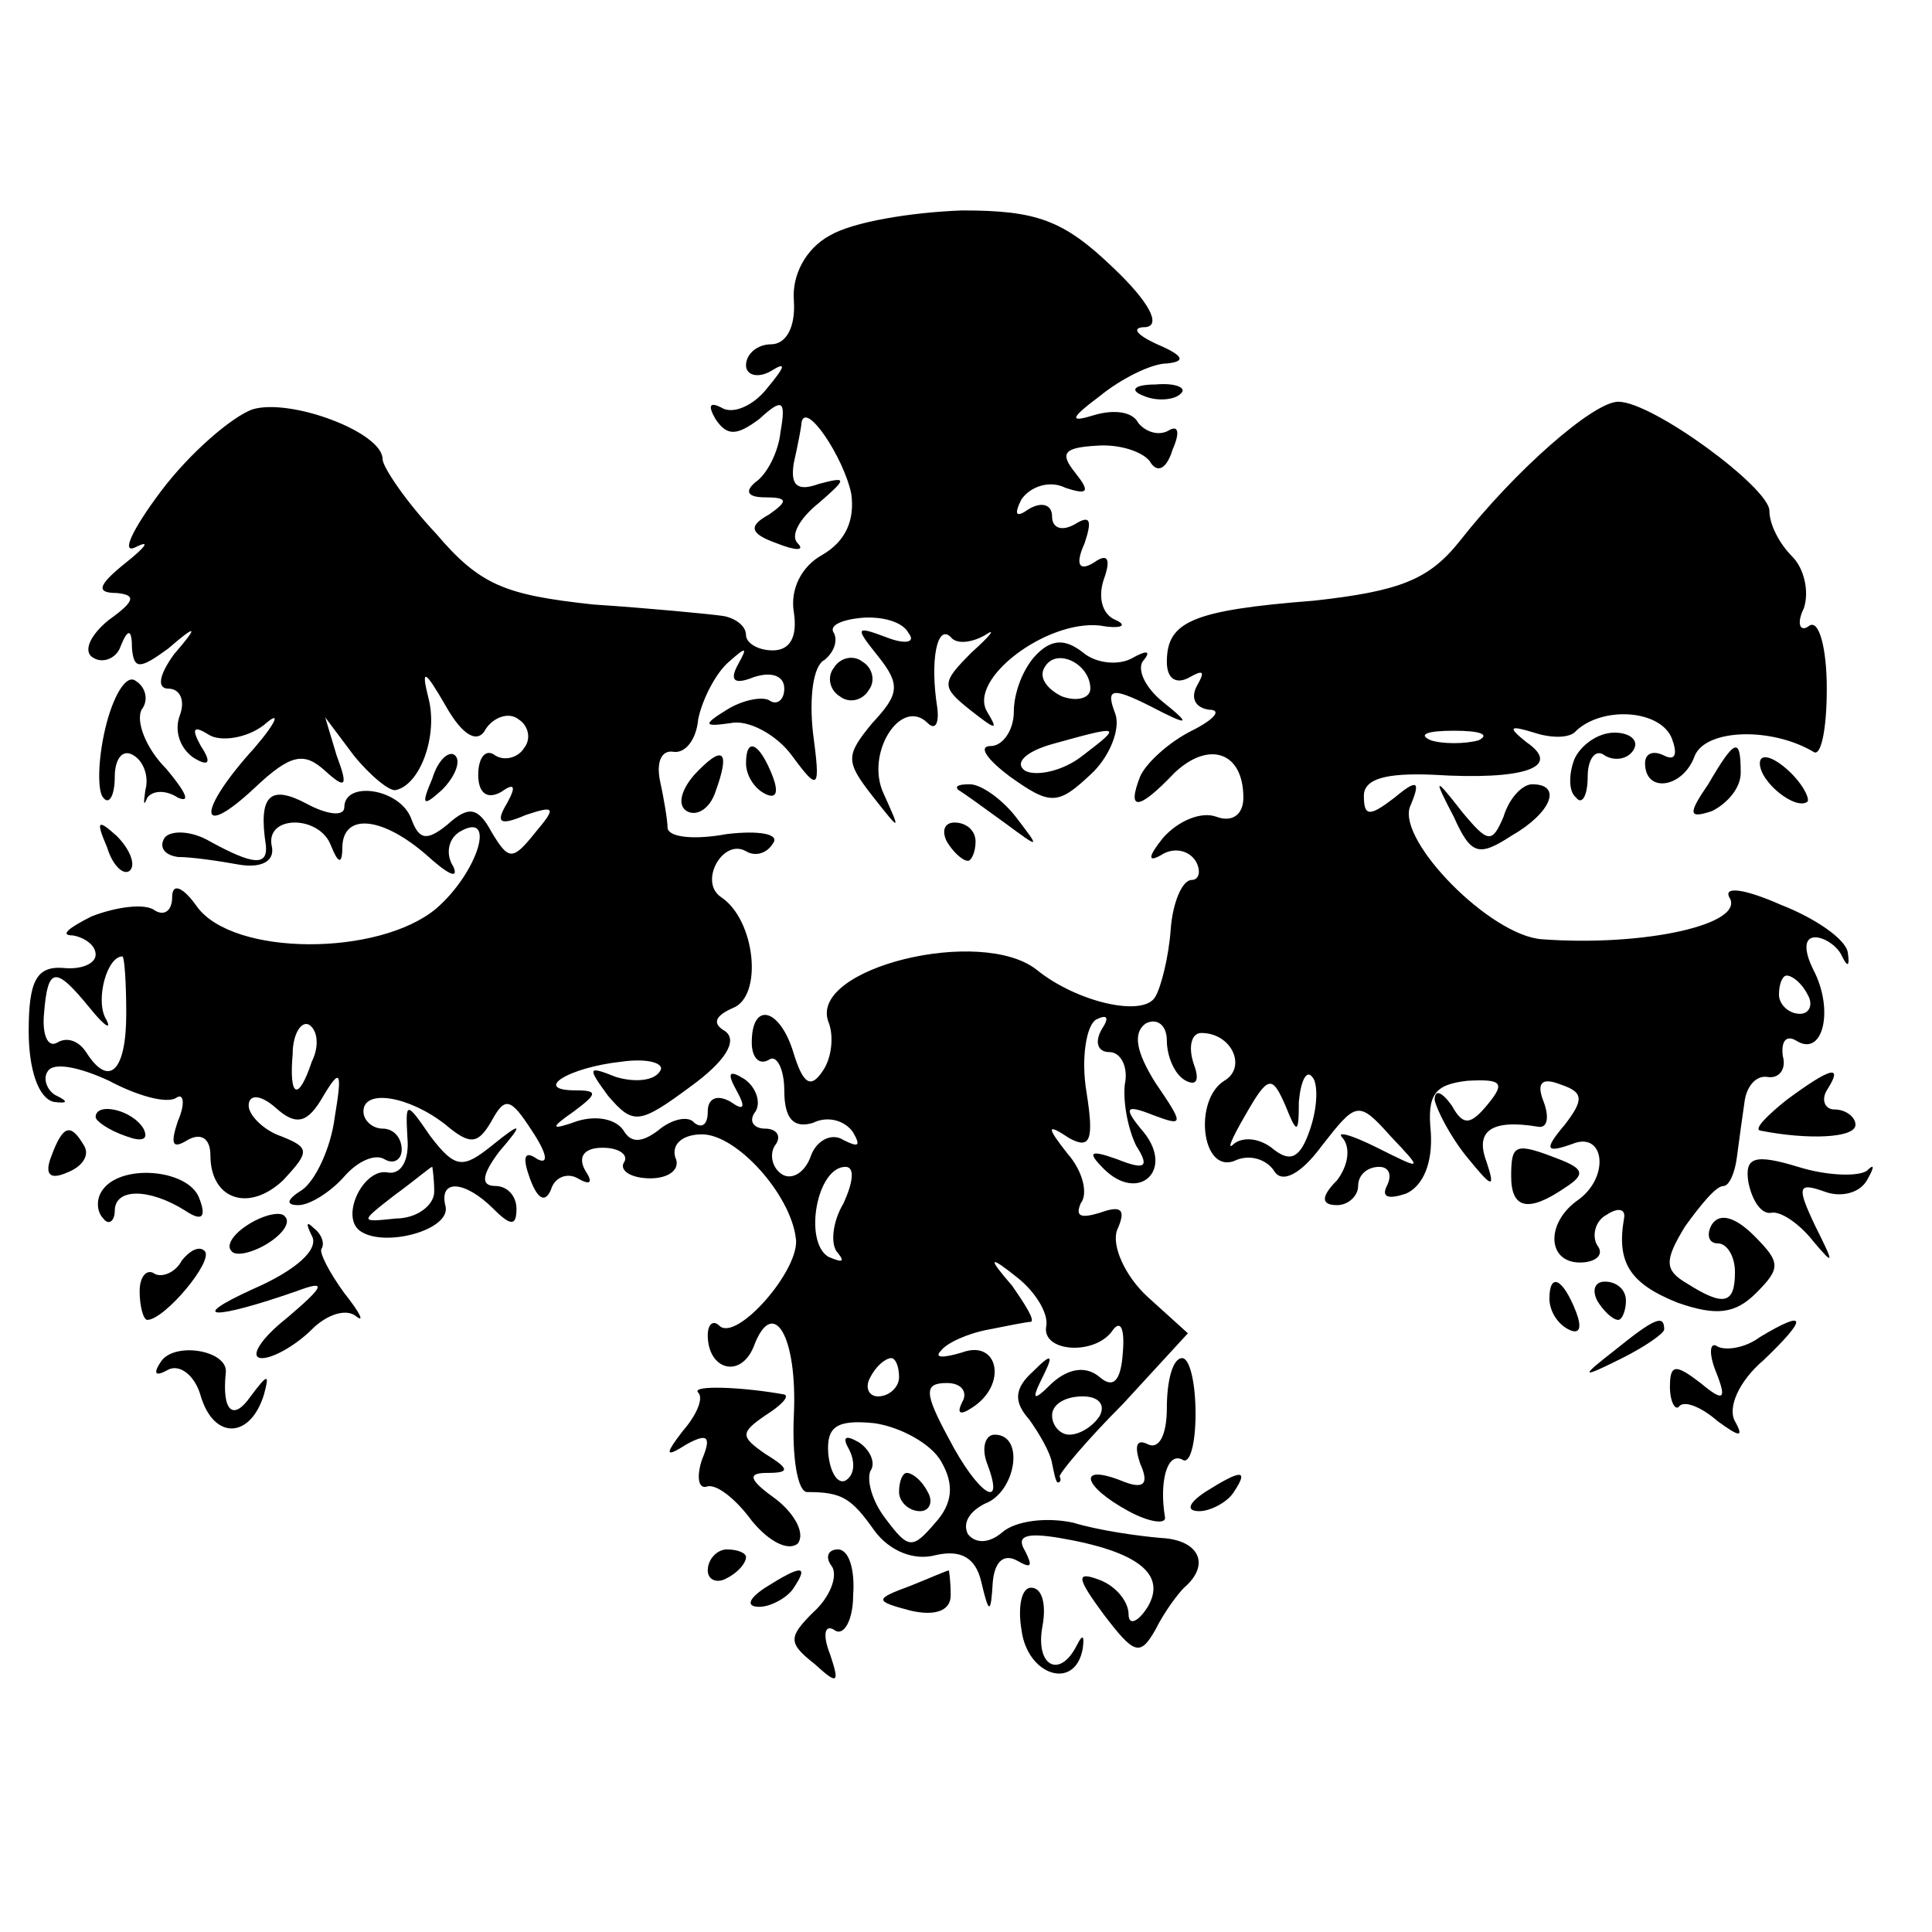 <?xml version="1.0" standalone="no"?>
<!DOCTYPE svg PUBLIC "-//W3C//DTD SVG 20010904//EN"
 "http://www.w3.org/TR/2001/REC-SVG-20010904/DTD/svg10.dtd">
<svg version="1.0" xmlns="http://www.w3.org/2000/svg"
 width="101pt" height="101pt" viewBox="0 0 101 101"
 preserveAspectRatio="xMidYMid meet">
<g transform="translate(0,101) scale(0.1,-0.1)"
fill="#000000" stroke="none">
<path d="M434 887 c-13 -7 -20 -21 -19 -34 1 -14 -4 -23 -12 -23 -7 0 -13 -5
-13 -11 0 -5 6 -7 13 -3 8 5 8 3 -2 -9 -7 -9 -18 -14 -24 -10 -6 3 -7 1 -3 -6
6 -9 11 -9 23 0 12 11 14 10 11 -7 -1 -10 -7 -22 -13 -26 -6 -5 -4 -8 5 -8 12
0 12 -2 2 -9 -11 -6 -10 -10 4 -15 10 -4 15 -4 11 0 -4 4 1 13 11 21 15 13 15
14 0 10 -11 -4 -15 -1 -13 11 2 9 4 19 4 21 2 12 22 -18 26 -37 2 -14 -3 -25
-15 -32 -11 -6 -17 -18 -15 -30 2 -13 -2 -20 -11 -20 -8 0 -14 4 -14 8 0 5 -6
9 -12 10 -7 1 -38 4 -68 6 -46 5 -59 10 -82 37 -16 17 -28 35 -28 39 0 14 -48
32 -68 26 -11 -4 -33 -23 -48 -43 -15 -20 -21 -33 -13 -29 8 4 5 0 -5 -8 -15
-12 -16 -16 -5 -16 10 -1 10 -4 -4 -14 -10 -8 -14 -17 -8 -20 5 -3 12 0 14 6
4 10 6 9 6 -1 1 -11 4 -11 19 0 15 13 16 12 3 -3 -8 -11 -9 -18 -3 -18 6 0 9
-6 6 -14 -3 -8 0 -17 7 -22 8 -5 10 -3 4 6 -5 9 -4 11 4 6 6 -4 20 -2 29 5 9
8 7 2 -5 -12 -30 -33 -30 -49 0 -21 19 18 26 19 37 9 11 -10 12 -8 6 8 l-6 20
15 -20 c9 -11 19 -19 22 -18 13 3 22 29 17 48 -4 16 -2 15 9 -4 9 -16 17 -20
21 -12 4 6 12 9 17 5 5 -3 7 -10 3 -15 -3 -5 -10 -7 -15 -4 -5 4 -9 -1 -9 -10
0 -10 5 -13 12 -9 7 5 8 3 3 -6 -6 -10 -4 -12 10 -6 15 5 16 4 5 -9 -12 -15
-14 -15 -23 0 -7 13 -12 14 -23 4 -11 -9 -15 -8 -19 3 -6 16 -35 20 -35 6 0
-5 -9 -4 -20 2 -19 10 -25 4 -21 -22 1 -11 -7 -10 -29 2 -10 6 -21 6 -24 2 -3
-5 0 -9 7 -10 7 0 21 -2 32 -4 12 -2 19 2 17 10 -3 16 25 16 31 0 4 -10 6 -10
6 0 1 17 21 15 44 -5 11 -10 17 -13 14 -6 -4 6 -3 14 3 18 20 12 10 -21 -12
-40 -30 -25 -106 -25 -125 1 -7 10 -13 13 -13 5 0 -7 -4 -10 -9 -7 -5 4 -20 2
-33 -3 -12 -6 -17 -10 -10 -10 6 -1 12 -5 12 -10 0 -5 -8 -8 -17 -7 -14 1 -18
-7 -18 -33 0 -20 5 -35 13 -37 7 -1 8 0 2 3 -5 2 -8 9 -5 13 3 5 17 2 32 -5
15 -8 30 -12 35 -9 4 3 5 -3 1 -12 -4 -12 -3 -15 5 -10 7 4 12 1 12 -8 0 -23
20 -30 38 -13 14 15 14 17 -1 23 -9 3 -17 11 -17 16 0 6 6 6 14 -1 11 -10 17
-8 25 6 9 15 10 13 6 -11 -2 -16 -10 -33 -17 -38 -8 -5 -9 -8 -2 -8 6 0 17 7
24 15 7 8 16 12 21 9 5 -3 9 0 9 5 0 6 -4 11 -10 11 -5 0 -10 4 -10 9 0 12 24
8 43 -7 13 -11 17 -10 24 2 7 13 10 12 21 -5 8 -12 9 -18 3 -15 -7 5 -8 1 -4
-10 4 -11 8 -13 11 -6 2 7 9 9 14 6 7 -4 8 -2 4 4 -4 7 -1 12 9 12 9 0 14 -4
11 -8 -2 -4 4 -8 14 -8 10 0 16 5 13 11 -2 7 4 12 14 12 18 0 46 -31 49 -54 3
-16 -31 -55 -40 -46 -3 3 -6 1 -6 -5 0 -18 17 -23 24 -6 10 27 23 6 21 -36 -1
-22 2 -40 7 -40 18 0 23 -3 35 -20 8 -11 21 -16 32 -13 13 3 21 -1 24 -14 4
-17 5 -17 6 0 1 11 6 15 13 11 7 -4 8 -3 4 5 -5 8 0 10 18 7 41 -7 56 -19 46
-36 -5 -8 -10 -10 -10 -4 0 7 -7 15 -15 18 -13 5 -12 1 2 -18 16 -21 19 -22
27 -8 5 10 12 19 15 22 14 12 8 25 -12 26 -12 1 -33 4 -46 8 -14 3 -30 1 -37
-5 -7 -6 -14 -6 -18 -1 -3 6 1 12 9 16 16 6 21 36 5 36 -5 0 -7 -7 -4 -15 10
-26 -5 -16 -20 13 -13 24 -13 29 -1 29 8 0 11 -5 8 -10 -3 -6 -1 -7 5 -3 19
12 14 36 -5 29 -10 -3 -15 -3 -11 1 3 4 14 9 25 11 10 2 20 4 22 4 2 1 -3 9
-10 19 -13 15 -12 16 3 4 10 -8 16 -19 15 -25 -3 -14 26 -16 35 -2 4 5 6 0 5
-12 -1 -15 -5 -19 -12 -13 -7 6 -16 5 -25 -3 -10 -10 -11 -9 -5 3 6 12 5 13
-5 3 -10 -9 -10 -16 -2 -25 5 -7 11 -17 12 -23 1 -5 2 -10 3 -10 1 0 2 1 1 3
-1 1 14 19 33 38 l34 37 -21 19 c-12 11 -19 27 -16 35 5 11 2 13 -9 9 -10 -3
-13 -2 -10 5 4 5 1 17 -7 26 -11 14 -11 16 1 8 11 -6 13 -1 9 24 -3 18 0 35 5
38 6 3 7 1 3 -5 -4 -7 -2 -12 4 -12 6 0 10 -8 8 -17 -1 -10 2 -24 6 -32 7 -11
5 -13 -10 -7 -14 5 -16 4 -7 -5 18 -18 37 -1 21 19 -11 13 -10 15 5 9 16 -6
16 -5 1 17 -10 16 -12 26 -5 31 6 3 11 -1 11 -9 0 -8 4 -18 10 -21 6 -3 7 1 4
9 -3 9 -1 16 4 16 16 0 24 -18 12 -25 -16 -10 -12 -48 5 -42 8 4 17 1 21 -5 4
-7 14 -2 25 13 18 23 19 24 36 5 17 -18 17 -18 -7 -6 -14 7 -22 9 -18 5 4 -5
3 -14 -3 -22 -9 -9 -8 -13 0 -13 6 0 11 5 11 10 0 6 5 10 11 10 5 0 7 -4 4
-10 -3 -6 1 -7 10 -4 9 4 14 16 13 32 -2 20 2 25 19 27 18 1 20 -1 11 -12 -9
-11 -13 -12 -19 -1 -5 7 -9 9 -9 3 1 -5 8 -19 17 -30 13 -16 15 -17 10 -2 -6
16 3 22 27 18 5 -1 6 5 3 13 -4 10 -1 13 9 9 12 -4 12 -8 2 -21 -11 -13 -10
-15 4 -10 17 7 20 -18 2 -30 -16 -12 -15 -32 2 -32 8 0 13 4 9 9 -3 5 -1 13 5
16 6 4 10 3 9 -2 -4 -23 3 -34 28 -44 20 -7 30 -6 41 5 13 13 13 16 -1 30 -10
10 -18 12 -22 6 -3 -5 -2 -10 3 -10 5 0 9 -7 9 -15 0 -17 -6 -18 -25 -6 -12 7
-12 12 -1 30 8 11 16 21 20 21 3 0 6 7 7 15 1 8 3 22 4 29 1 8 6 14 12 13 6
-1 10 4 8 11 -1 8 2 11 7 8 14 -9 20 16 9 37 -5 10 -5 17 1 17 5 0 12 -5 14
-10 3 -6 4 -5 3 2 -1 7 -17 18 -35 25 -18 8 -30 10 -27 4 9 -14 -44 -26 -98
-22 -27 2 -75 51 -69 69 6 14 4 15 -8 5 -13 -10 -16 -10 -16 1 0 9 12 12 36
11 48 -3 68 4 49 17 -10 8 -9 9 4 5 9 -3 19 -3 22 1 14 13 44 11 50 -4 3 -8 2
-12 -4 -9 -6 3 -10 1 -10 -4 0 -16 20 -13 26 4 6 14 40 15 62 2 4 -3 7 12 7
33 0 21 -4 36 -9 33 -5 -4 -7 1 -3 9 3 9 0 21 -6 27 -7 7 -12 17 -12 24 0 12
-61 57 -79 57 -13 0 -54 -36 -83 -73 -16 -20 -31 -26 -76 -31 -64 -5 -77 -11
-77 -32 0 -9 5 -12 12 -8 7 4 8 3 4 -4 -4 -7 -1 -12 6 -13 7 0 3 -5 -9 -11
-12 -6 -24 -17 -27 -24 -7 -18 -1 -18 18 2 18 17 36 11 36 -13 0 -9 -6 -13
-14 -10 -8 3 -20 -2 -28 -11 -8 -10 -8 -13 -1 -9 6 4 14 3 18 -3 3 -5 2 -10
-2 -10 -5 0 -10 -12 -11 -26 -1 -14 -5 -30 -8 -35 -6 -11 -41 -3 -62 14 -29
23 -119 1 -109 -27 3 -7 2 -19 -3 -26 -6 -9 -10 -7 -15 9 -7 24 -22 28 -22 6
0 -8 4 -12 9 -9 4 3 8 -5 8 -16 0 -15 5 -20 15 -17 8 4 17 1 21 -5 4 -7 3 -8
-5 -4 -6 4 -14 0 -17 -8 -3 -9 -10 -13 -15 -10 -5 3 -7 10 -4 15 4 5 1 9 -5 9
-6 0 -9 4 -5 9 3 5 0 13 -6 17 -8 5 -9 3 -4 -6 5 -9 4 -11 -3 -6 -7 4 -12 2
-12 -5 0 -7 -3 -9 -7 -6 -3 4 -12 2 -19 -4 -8 -6 -14 -7 -18 0 -4 6 -14 8 -24
5 -14 -5 -15 -4 -2 5 12 9 13 11 1 11 -23 0 -4 12 24 15 14 2 23 -1 20 -5 -3
-5 -13 -6 -23 -3 -15 6 -15 5 -4 -10 13 -15 16 -15 43 5 18 13 25 24 18 29 -7
4 -5 8 4 12 16 6 12 46 -6 58 -12 8 1 31 13 24 5 -3 11 -1 14 4 4 5 -7 7 -24
5 -16 -3 -30 -2 -31 3 0 4 -2 16 -4 25 -2 10 1 16 7 15 6 -1 12 6 13 17 2 10
9 24 16 30 9 8 10 8 5 -1 -5 -9 -2 -11 8 -7 9 3 16 1 16 -6 0 -6 -4 -9 -8 -6
-4 2 -14 0 -22 -5 -13 -8 -12 -9 2 -7 9 2 24 -6 32 -17 14 -19 15 -18 11 12
-2 18 0 35 6 38 5 4 7 10 5 14 -3 4 4 7 14 8 11 1 22 -2 25 -8 4 -5 -2 -6 -12
-2 -16 6 -16 5 -4 -10 12 -15 11 -20 -3 -35 -14 -17 -14 -20 0 -38 15 -19 15
-19 6 1 -10 21 9 51 23 37 4 -4 6 0 5 8 -4 25 0 44 7 37 3 -4 11 -3 18 1 6 4
3 0 -7 -9 -16 -16 -16 -18 -1 -30 14 -11 15 -11 9 -1 -10 17 31 48 59 45 11
-2 15 0 8 3 -7 3 -9 12 -6 21 4 11 2 14 -5 9 -8 -5 -10 -1 -5 10 4 12 3 15 -5
10 -7 -4 -12 -2 -12 4 0 6 -5 8 -12 4 -7 -5 -8 -3 -4 5 5 7 15 10 23 6 12 -4
13 -2 5 8 -8 10 -6 13 11 14 12 1 24 -3 28 -8 4 -7 9 -4 12 6 4 9 3 13 -2 10
-5 -3 -12 -1 -16 4 -3 6 -13 7 -23 4 -13 -4 -13 -2 3 10 11 9 27 17 35 17 10
1 9 4 -5 10 -11 5 -14 9 -6 9 8 1 2 13 -17 31 -26 25 -40 30 -79 30 -27 -1
-57 -6 -69 -13z m339 -264 c-7 -2 -19 -2 -25 0 -7 3 -2 5 12 5 14 0 19 -2 13
-5z m-707 -143 c0 -30 -9 -39 -21 -20 -4 6 -10 8 -15 5 -5 -3 -8 4 -7 15 2 25
6 25 24 3 8 -10 12 -12 8 -5 -5 10 1 32 9 32 1 0 2 -13 2 -30z m879 10 c3 -5
1 -10 -4 -10 -6 0 -11 5 -11 10 0 6 2 10 4 10 3 0 8 -4 11 -10z m-782 -35 c-7
-21 -12 -19 -10 4 0 11 5 18 9 15 4 -3 5 -11 1 -19z m516 -21 c1 11 4 17 7 13
3 -3 3 -15 -1 -27 -5 -15 -10 -18 -19 -11 -7 6 -16 7 -21 3 -4 -4 -1 3 6 15
12 21 14 21 21 5 6 -15 7 -15 7 2z m-238 -53 c-6 -10 -7 -22 -3 -26 4 -5 2 -5
-5 -2 -13 8 -6 47 9 47 5 0 4 -8 -1 -19z m29 -91 c0 -5 -5 -10 -11 -10 -5 0
-7 5 -4 10 3 6 8 10 11 10 2 0 4 -4 4 -10z m105 -20 c-3 -5 -10 -10 -16 -10
-5 0 -9 5 -9 10 0 6 7 10 16 10 8 0 12 -4 9 -10z m-83 -24 c7 -12 6 -22 -3
-32 -12 -14 -14 -14 -26 2 -7 9 -10 20 -8 25 3 4 0 11 -6 15 -7 4 -9 3 -5 -4
3 -6 3 -13 -2 -16 -4 -2 -8 4 -9 14 -1 14 4 18 24 16 14 -2 30 -11 35 -20z"/>
<path d="M470 230 c0 -5 5 -10 11 -10 5 0 7 5 4 10 -3 6 -8 10 -11 10 -2 0 -4
-4 -4 -10z"/>
<path d="M598 803 c7 -3 16 -2 19 1 4 3 -2 6 -13 5 -11 0 -14 -3 -6 -6z"/>
<path d="M542 668 c-7 -7 -12 -20 -12 -30 0 -10 -6 -18 -12 -18 -7 0 -2 -7 10
-16 21 -15 25 -15 42 1 10 9 16 24 13 32 -5 13 -2 14 18 4 21 -11 22 -10 7 2
-10 8 -14 18 -10 22 4 5 1 5 -6 1 -7 -4 -19 -3 -26 3 -9 7 -16 7 -24 -1z m28
-18 c0 -5 -7 -7 -15 -4 -8 4 -12 10 -9 15 6 11 24 2 24 -11z m-4 -35 c-10 -8
-24 -11 -30 -8 -6 4 0 10 14 14 36 10 37 10 16 -6z"/>
<path d="M436 661 c-4 -5 -2 -12 3 -15 5 -4 12 -2 15 3 4 5 2 12 -3 15 -5 4
-12 2 -15 -3z"/>
<path d="M55 629 c-4 -17 -4 -33 -1 -36 3 -4 6 1 6 11 0 9 4 15 10 11 5 -3 8
-11 6 -18 -1 -7 -1 -9 1 -4 3 4 10 4 16 0 7 -3 4 3 -6 15 -11 11 -16 25 -13
31 4 5 2 12 -3 15 -5 4 -12 -8 -16 -25z"/>
<path d="M823 613 c-3 -8 -3 -17 1 -20 3 -4 6 1 6 11 0 9 4 15 9 11 5 -3 12
-2 15 3 3 5 -2 9 -10 9 -9 0 -18 -7 -21 -14z"/>
<path d="M226 603 c-6 -14 -5 -15 5 -6 7 7 10 15 7 18 -3 3 -9 -2 -12 -12z"/>
<path d="M363 605 c-7 -8 -9 -16 -4 -19 5 -3 12 1 15 10 8 22 4 25 -11 9z"/>
<path d="M390 611 c0 -6 4 -13 10 -16 6 -3 7 1 4 9 -7 18 -14 21 -14 7z"/>
<path d="M893 600 c-11 -16 -10 -18 2 -14 8 4 15 12 15 20 0 19 -3 18 -17 -6z"/>
<path d="M920 611 c0 -10 19 -25 25 -20 1 2 -3 10 -11 17 -8 7 -14 8 -14 3z"/>
<path d="M501 597 c2 -1 13 -9 24 -17 19 -14 19 -14 6 3 -7 9 -18 17 -24 17
-6 0 -8 -1 -6 -3z"/>
<path d="M760 583 c9 -20 13 -21 30 -10 21 12 27 27 11 27 -5 0 -12 -7 -15
-17 -6 -14 -8 -14 -22 3 -14 18 -15 18 -4 -3z"/>
<path d="M56 567 c3 -10 9 -15 12 -12 3 3 0 11 -7 18 -10 9 -11 8 -5 -6z"/>
<path d="M495 570 c3 -5 8 -10 11 -10 2 0 4 5 4 10 0 6 -5 10 -11 10 -5 0 -7
-4 -4 -10z"/>
<path d="M934 435 c-10 -8 -17 -15 -14 -16 25 -5 50 -4 50 3 0 4 -5 8 -11 8
-5 0 -7 5 -4 10 9 14 2 12 -21 -5z"/>
<path d="M50 426 c0 -2 7 -7 16 -10 8 -3 12 -2 9 4 -6 10 -25 14 -25 6z"/>
<path d="M213 415 c1 -11 -3 -19 -10 -18 -13 3 -26 -24 -14 -31 13 -8 46 1 44
13 -4 15 10 14 25 -1 9 -9 12 -9 12 0 0 7 -5 12 -11 12 -8 0 -7 6 2 18 13 15
12 16 -4 3 -15 -12 -19 -12 -32 5 -13 19 -13 18 -12 -1z m14 -28 c0 -7 -9 -14
-20 -14 -19 -2 -19 -2 -1 12 11 8 19 15 20 15 0 0 1 -6 1 -13z"/>
<path d="M27 406 c-4 -10 -1 -13 8 -9 8 3 12 9 9 14 -7 12 -11 11 -17 -5z"/>
<path d="M790 395 c0 -17 9 -19 28 -6 11 7 10 10 -3 15 -23 9 -25 8 -25 -9z"/>
<path d="M914 392 c2 -10 7 -17 12 -16 5 1 15 -6 22 -15 11 -13 11 -12 1 8
-10 21 -9 23 5 18 8 -3 18 -1 22 6 4 7 4 9 0 5 -4 -3 -20 -3 -36 2 -23 7 -28
5 -26 -8z"/>
<path d="M53 387 c-3 -5 -2 -11 1 -14 3 -4 6 -1 6 4 0 12 18 12 37 0 9 -6 11
-3 7 7 -6 15 -42 18 -51 3z"/>
<path d="M130 370 c-8 -5 -12 -11 -9 -14 2 -3 11 -1 19 4 8 5 12 11 9 14 -2 3
-11 1 -19 -4z"/>
<path d="M163 364 c4 -7 -8 -18 -31 -28 -35 -16 -20 -16 23 -1 16 6 15 3 -5
-14 -14 -11 -20 -21 -13 -21 6 0 18 7 26 15 8 8 18 11 23 7 5 -4 2 2 -6 12 -8
11 -13 21 -12 23 2 3 0 8 -4 11 -4 4 -4 2 -1 -4z"/>
<path d="M95 351 c-3 -6 -10 -9 -14 -7 -4 3 -8 -1 -8 -9 0 -8 2 -15 4 -15 9 0
35 31 30 36 -3 3 -8 0 -12 -5z"/>
<path d="M810 331 c0 -6 4 -13 10 -16 6 -3 7 1 4 9 -7 18 -14 21 -14 7z"/>
<path d="M835 330 c3 -5 8 -10 11 -10 2 0 4 5 4 10 0 6 -5 10 -11 10 -5 0 -7
-4 -4 -10z"/>
<path d="M844 304 c-18 -14 -18 -15 4 -4 12 6 22 13 22 15 0 8 -5 6 -26 -11z"/>
<path d="M920 311 c-8 -6 -18 -7 -22 -5 -4 3 -5 -3 -1 -13 6 -15 4 -16 -8 -6
-13 10 -16 10 -16 -2 0 -8 3 -13 5 -10 3 3 12 -1 20 -8 11 -8 14 -9 9 0 -4 7
2 21 15 32 23 22 23 27 -2 12z"/>
<path d="M84 298 c-4 -6 -3 -8 4 -4 6 3 14 -3 17 -14 7 -23 26 -22 33 1 3 11
2 11 -7 -1 -9 -13 -15 -8 -13 12 2 12 -27 17 -34 6z"/>
<path d="M610 274 c0 -14 -4 -22 -10 -19 -6 3 -7 -1 -4 -10 5 -11 2 -14 -10
-9 -23 9 -20 -3 4 -16 11 -6 20 -7 19 -3 -3 18 1 34 9 30 4 -3 7 8 7 24 0 16
-3 29 -7 29 -5 0 -8 -12 -8 -26z"/>
<path d="M365 282 c3 -3 -1 -12 -8 -20 -10 -13 -9 -14 2 -7 11 6 13 4 8 -8 -3
-9 -2 -16 3 -14 5 1 15 -7 23 -18 9 -11 19 -16 24 -12 4 5 -1 15 -11 23 -14
10 -16 14 -5 14 12 0 12 2 -1 10 -13 9 -13 11 0 20 8 5 13 10 10 11 -22 4 -49
5 -45 1z"/>
<path d="M630 230 c-9 -6 -10 -10 -3 -10 6 0 15 5 18 10 8 12 4 12 -15 0z"/>
<path d="M370 189 c0 -5 5 -7 10 -4 6 3 10 8 10 11 0 2 -4 4 -10 4 -5 0 -10
-5 -10 -11z"/>
<path d="M435 191 c3 -5 -1 -16 -10 -24 -13 -13 -13 -16 1 -27 12 -11 13 -10
8 5 -4 10 -3 16 2 13 5 -4 10 5 10 18 1 13 -2 24 -8 24 -5 0 -7 -4 -3 -9z"/>
<path d="M400 180 c-9 -6 -10 -10 -3 -10 6 0 15 5 18 10 8 12 4 12 -15 0z"/>
<path d="M476 181 c-19 -7 -19 -8 0 -13 13 -3 21 0 21 8 0 8 -1 14 -1 13 -1 0
-10 -4 -20 -8z"/>
<path d="M534 158 c3 -24 28 -32 32 -10 1 7 0 8 -3 2 -9 -18 -22 -11 -18 10 2
11 0 20 -6 20 -5 0 -7 -10 -5 -22z"/>
</g>
</svg>
